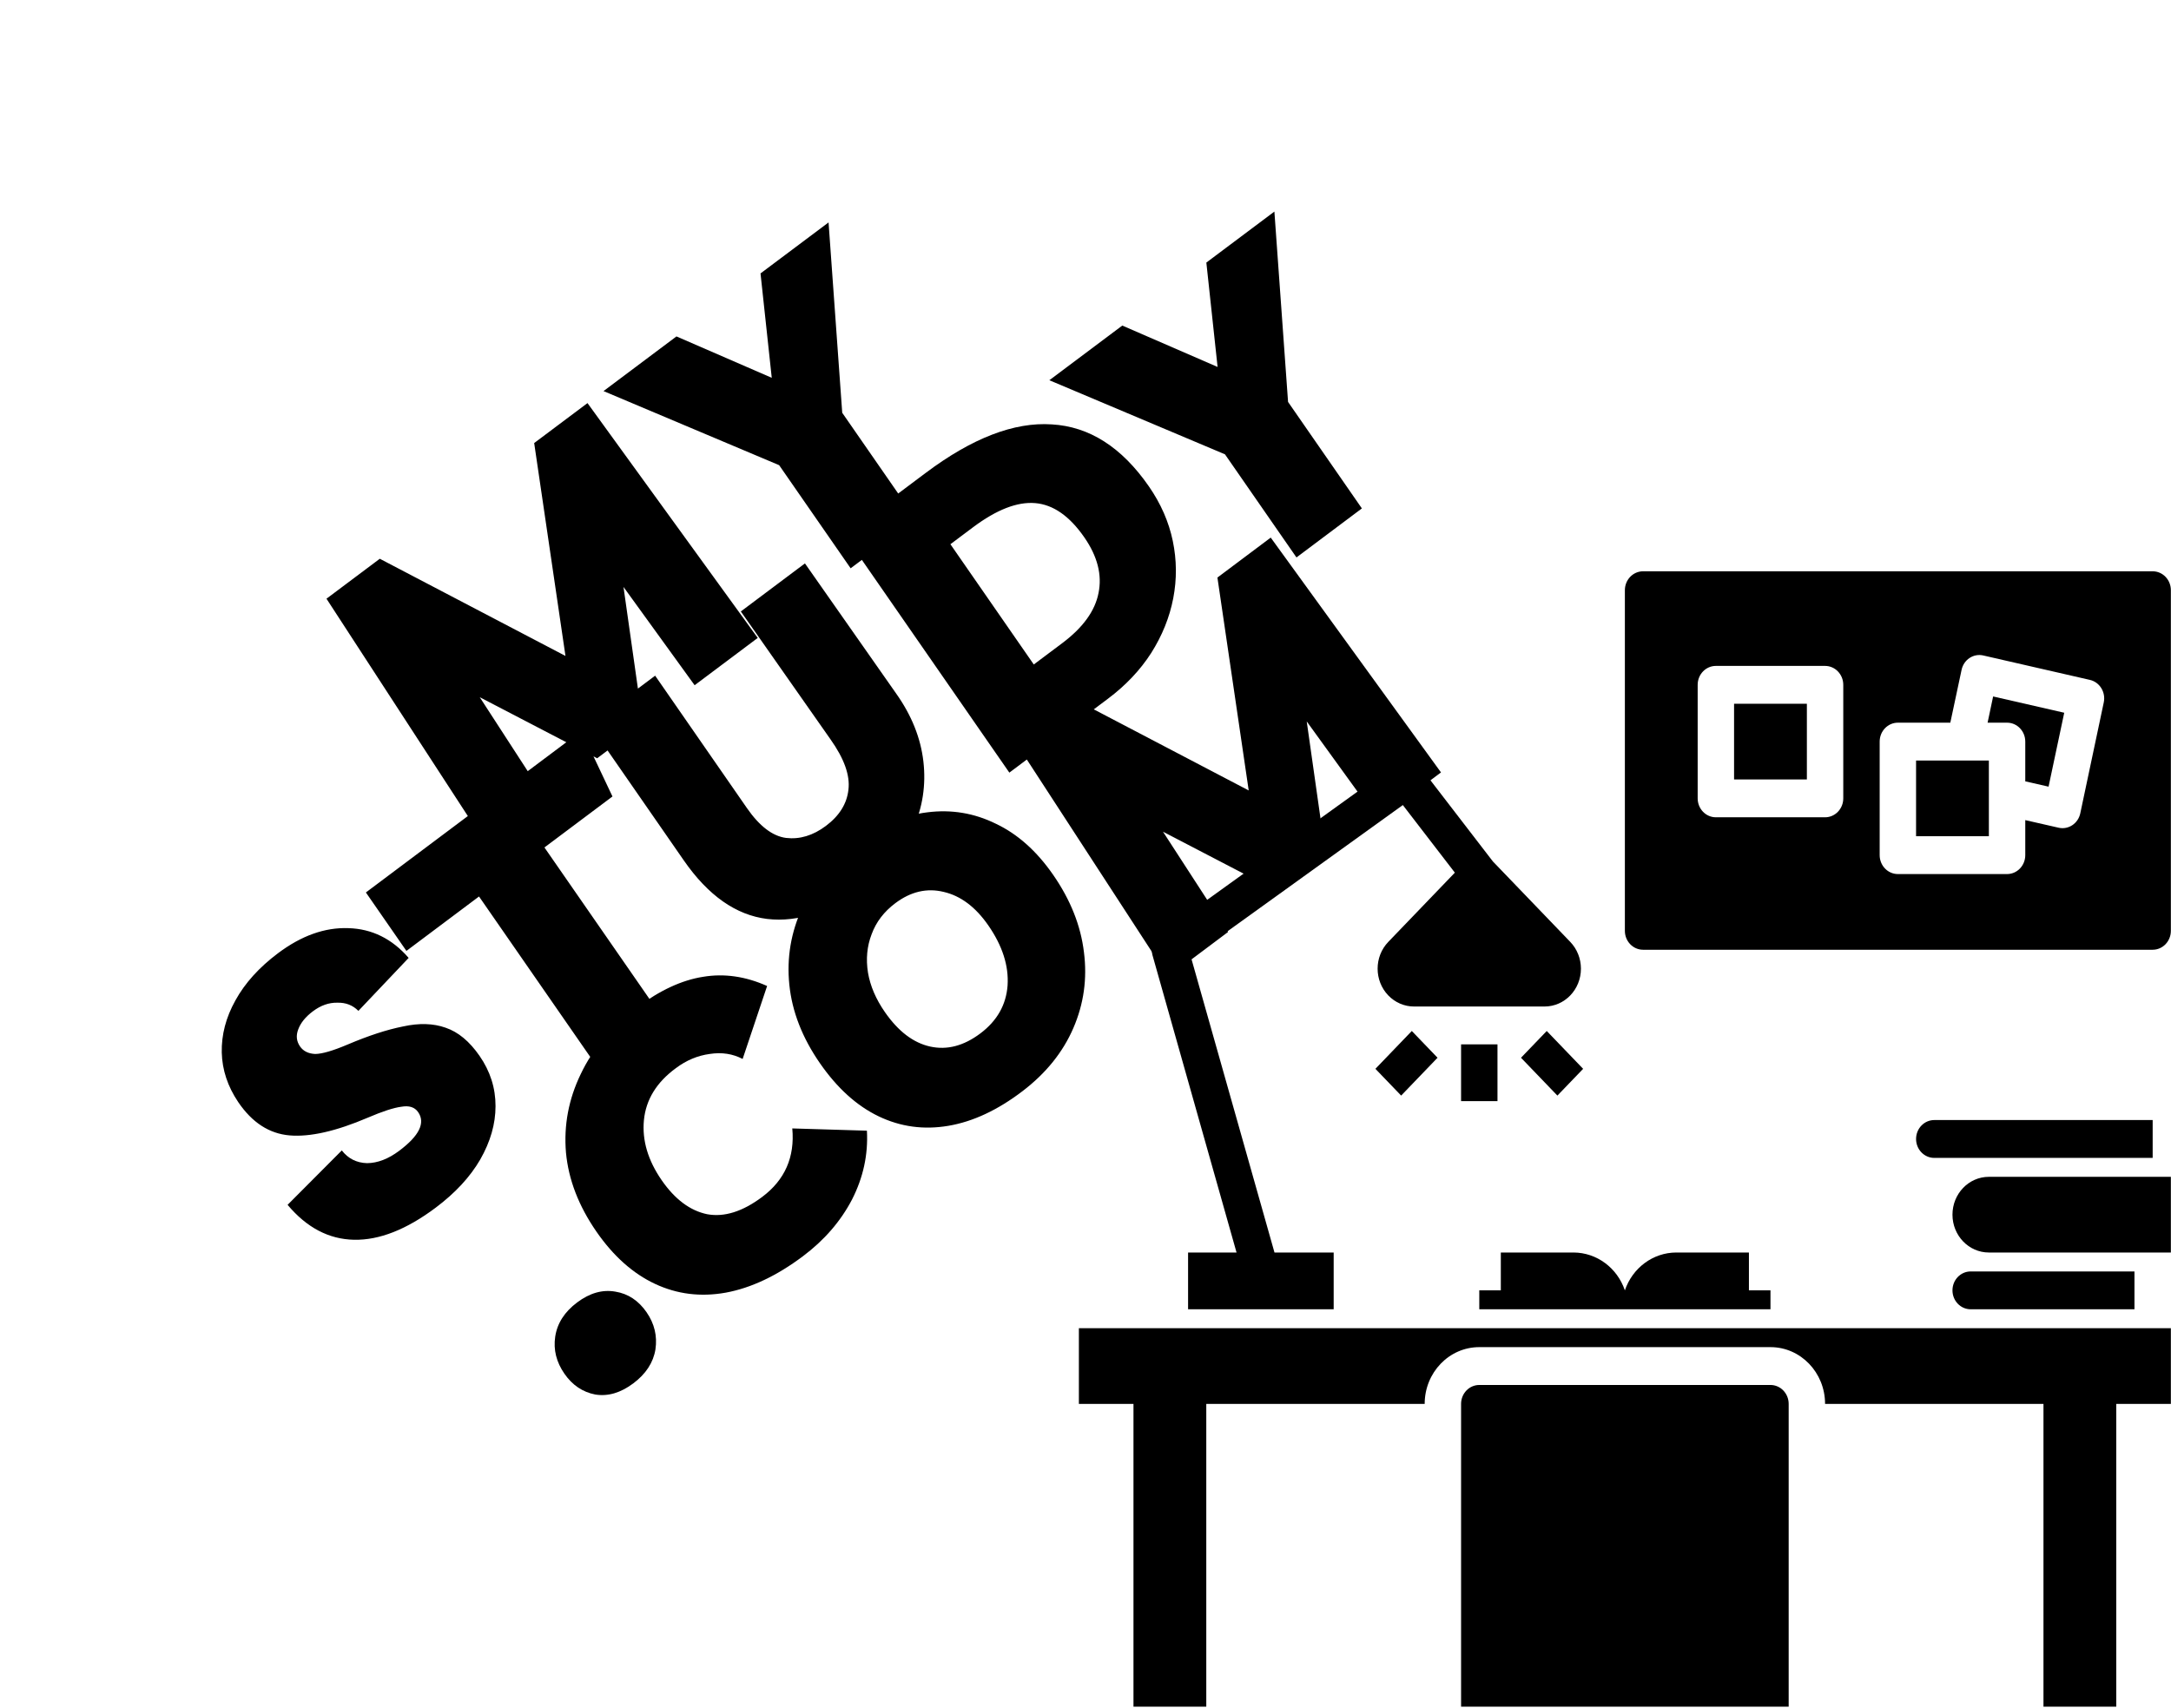 <svg width="478" height="376" viewBox="0 0 478 376" fill="none" xmlns="http://www.w3.org/2000/svg">
<g clip-path="url(#clip0)">
<path d="M329.707 229.962H321.693V242.462H329.707V229.962Z" fill="black"/>
<path d="M340.554 227.017L334.887 232.909L342.9 241.241L348.567 235.349L340.554 227.017Z" fill="black"/>
<path d="M310.844 227.016L302.831 235.348L308.498 241.24L316.511 232.908L310.844 227.016Z" fill="black"/>
<path d="M389.814 304.962H325.7C323.487 304.962 321.693 306.828 321.693 309.129V375.795H393.821V309.129C393.821 306.828 392.027 304.962 389.814 304.962Z" fill="black"/>
<path d="M345.735 207.403L328.689 189.678L312.801 169.024C311.488 167.311 309.125 166.947 307.391 168.191L255.298 205.691C253.885 206.711 253.256 208.556 253.735 210.274L272.256 275.795H261.585V288.295H293.642V275.795H280.611L262.239 210.841L308.87 177.27L320.322 192.153L305.664 207.403C302.535 210.658 302.535 215.935 305.665 219.188C307.168 220.75 309.205 221.628 311.33 221.628H340.069C344.495 221.627 348.082 217.896 348.082 213.294C348.081 211.084 347.237 208.966 345.735 207.403Z" fill="black"/>
<path d="M425.878 246.628C423.665 246.628 421.871 248.494 421.871 250.795C421.871 253.096 423.665 254.962 425.878 254.962H473.964V246.628H425.878Z" fill="black"/>
<path d="M433.892 279.962C431.679 279.962 429.885 281.828 429.885 284.129C429.885 286.43 431.679 288.295 433.892 288.295H469.956V279.962H433.892Z" fill="black"/>
<path d="M432.634 167.462H421.871V184.129H437.899V175.399V167.462H432.634Z" fill="black"/>
<path d="M397.828 154.962H381.799V171.629H397.828V154.962Z" fill="black"/>
<path d="M438.837 153.358L437.619 159.129H441.906C444.119 159.129 445.914 160.994 445.914 163.295V172.045L451.043 173.216L454.493 156.941L438.837 153.358Z" fill="black"/>
<path d="M473.964 125.795H361.764C359.551 125.795 357.757 127.661 357.757 129.962V204.962C357.757 207.263 359.551 209.129 361.764 209.129H473.964C476.176 209.129 477.971 207.263 477.971 204.962V129.962C477.971 127.661 476.176 125.795 473.964 125.795ZM405.842 175.795C405.842 178.096 404.048 179.962 401.835 179.962H377.792C375.579 179.962 373.785 178.096 373.785 175.795V150.795C373.785 148.494 375.579 146.629 377.792 146.629H401.835C404.048 146.629 405.842 148.494 405.842 150.795V175.795ZM463.196 154.67L458.027 179.087C457.55 181.334 455.412 182.754 453.251 182.258L445.914 180.583V188.295C445.914 190.596 444.119 192.462 441.906 192.462H417.864C415.651 192.462 413.857 190.596 413.857 188.295V163.295C413.857 160.994 415.651 159.129 417.864 159.129H429.412L431.889 147.504C432.364 145.256 434.501 143.834 436.662 144.328C436.663 144.328 436.664 144.329 436.665 144.329L460.143 149.708C462.304 150.202 463.671 152.423 463.196 154.67Z" fill="black"/>
<path d="M437.899 259.128C433.473 259.128 429.885 262.859 429.885 267.462C429.885 272.064 433.473 275.795 437.899 275.795H477.971V259.128H437.899Z" fill="black"/>
<path d="M385.069 284.129V275.795H369.041C363.965 275.817 359.449 279.152 357.757 284.129C356.065 279.152 351.549 275.817 346.473 275.795H330.444V284.129H325.7V288.295H389.814V284.129H385.069Z" fill="black"/>
<path d="M237.543 292.462V309.129H249.564V375.795H265.593V309.129H313.678C313.678 302.225 319.06 296.629 325.7 296.629H389.814C396.453 296.629 401.835 302.225 401.835 309.129H449.921V375.795H465.949V309.129H477.971V292.462H237.543Z" fill="black"/>
</g>
<path d="M106.775 185.481L71.883 131.832L83.621 123.034L124.502 144.433L117.613 97.556L129.352 88.758L166.837 140.464L152.938 150.882L137.277 129.238L141.559 159.41L131.477 166.967L105.63 153.52L119.954 175.603L106.775 185.481ZM182.427 48.977L185.438 90.892L201.692 114.339L187.289 125.135L171.547 102.427L132.879 86.114L148.939 74.077L169.921 83.19L167.447 60.204L182.427 48.977ZM95.926 265.923C89.492 270.745 83.501 273.1 77.952 272.988C72.402 272.876 67.525 270.313 63.319 265.298L75.257 253.315C76.652 255.117 78.504 256.051 80.813 256.119C83.135 256.102 85.497 255.194 87.897 253.394C92.314 250.084 93.703 247.245 92.062 244.878C91.31 243.793 90.087 243.398 88.395 243.693C86.716 243.902 84.245 244.705 80.982 246.102C74.003 249.085 68.266 250.387 63.773 250.009C59.279 249.63 55.501 247.179 52.438 242.656C50.127 239.218 48.923 235.587 48.826 231.763C48.743 227.854 49.742 224.033 51.823 220.3C53.919 216.482 57.055 213.007 61.232 209.877C66.369 206.026 71.517 204.191 76.675 204.371C81.882 204.514 86.315 206.699 89.974 210.925L78.909 222.59C77.678 221.34 76.131 220.739 74.267 220.787C72.417 220.75 70.628 221.379 68.9 222.675C67.267 223.898 66.186 225.233 65.657 226.679C65.141 228.04 65.276 229.287 66.062 230.421C66.78 231.457 67.893 232.009 69.4 232.078C70.921 232.062 73.289 231.374 76.504 230.013C81.125 228.049 85.2 226.718 88.729 226.021C92.272 225.238 95.4 225.329 98.111 226.294C100.871 227.223 103.362 229.29 105.584 232.495C107.942 235.898 109.115 239.589 109.103 243.57C109.104 247.466 107.985 251.377 105.745 255.303C103.52 259.144 100.247 262.684 95.926 265.923ZM128.018 160.943L134.851 175.378L119.872 186.605L147.355 226.251L132.952 237.046L105.469 197.401L89.481 209.384L80.559 196.514L128.018 160.943ZM163.114 134.637L177.229 124.058L197.319 152.722C200.717 157.519 202.713 162.504 203.309 167.677C203.904 172.851 203.143 177.805 201.026 182.539C198.909 187.273 195.498 191.403 190.793 194.93C183.111 200.687 175.814 203.159 168.903 202.345C162.039 201.495 155.924 197.199 150.557 189.457L129.842 159.575L144.245 148.78L164.448 177.922C167.217 181.916 170.087 184.111 173.06 184.505C176.081 184.863 179.008 183.981 181.84 181.858C184.817 179.627 186.472 176.963 186.806 173.865C187.187 170.732 185.867 167.038 182.845 162.784L163.114 134.637ZM222.234 170.127L185.829 117.612L203.833 104.117C214.059 96.453 223.303 92.896 231.565 93.447C239.84 93.914 246.969 98.461 252.951 107.091C255.583 110.888 257.338 114.892 258.216 119.105C259.093 123.318 259.128 127.525 258.321 131.728C257.513 135.93 255.89 139.956 253.452 143.806C251.028 147.571 247.848 150.929 243.911 153.88L222.234 170.127ZM227.613 146.314L233.878 141.618C238.439 138.199 241.103 134.517 241.869 130.571C242.683 126.588 241.638 122.501 238.732 118.31C235.485 113.626 231.885 111.116 227.932 110.782C223.98 110.447 219.411 112.223 214.225 116.11L209.256 119.834L227.613 146.314ZM280.588 46.588L283.599 88.503L299.853 111.95L285.45 122.746L269.708 100.038L231.04 83.725L247.1 71.688L268.082 80.801L265.608 57.815L280.588 46.588ZM139.429 304.613C136.644 306.7 133.855 307.517 131.06 307.064C128.279 306.526 126.017 304.999 124.274 302.485C122.496 299.92 121.819 297.206 122.241 294.342C122.677 291.393 124.287 288.875 127.072 286.788C129.856 284.7 132.663 283.908 135.492 284.41C138.286 284.863 140.572 286.372 142.35 288.936C144.093 291.451 144.747 294.183 144.311 297.132C143.841 300.032 142.213 302.526 139.429 304.613ZM190.874 248.969C191.161 254.224 190.068 259.277 187.594 264.129C185.086 268.931 181.48 273.095 176.775 276.621C171.014 280.94 165.351 283.611 159.786 284.634C154.269 285.622 149.081 284.978 144.22 282.702C139.359 280.425 135.065 276.6 131.339 271.225C127.408 265.554 125.166 259.742 124.613 253.787C124.108 247.796 125.189 242.041 127.855 236.521C130.487 230.951 134.636 226.043 140.301 221.797C145.294 218.054 150.128 215.818 154.801 215.087C159.441 214.308 164.14 214.982 168.898 217.11L163.51 233.175C161.333 232.034 158.925 231.666 156.287 232.07C153.615 232.424 151.126 233.465 148.821 235.193C144.562 238.31 142.214 242.131 141.775 246.656C141.351 251.095 142.66 255.509 145.702 259.898C148.608 264.089 151.937 266.577 155.69 267.36C159.458 268.058 163.502 266.788 167.823 263.549C172.816 259.807 175.022 254.781 174.442 248.472L190.874 248.969ZM225.16 240.243C219.673 244.431 214.219 246.983 208.798 247.898C203.378 248.814 198.261 248.116 193.448 245.804C188.635 243.492 184.331 239.599 180.537 234.125C176.64 228.504 174.391 222.734 173.79 216.815C173.189 210.897 174.15 205.231 176.672 199.819C179.194 194.407 183.216 189.631 188.737 185.493C193.778 181.714 198.924 179.507 204.172 178.869C209.469 178.196 214.5 179.034 219.265 181.382C224.044 183.645 228.245 187.389 231.869 192.616C235.697 198.139 237.96 203.824 238.657 209.671C239.402 215.481 238.627 221.045 236.33 226.363C234.034 231.681 230.311 236.308 225.16 240.243ZM215.827 227.569C219.523 224.798 221.529 221.272 221.844 216.99C222.124 212.658 220.709 208.249 217.598 203.762C214.795 199.718 211.524 197.262 207.785 196.393C204.093 195.489 200.543 196.314 197.134 198.869C194.638 200.74 192.898 203.018 191.914 205.704C190.896 208.34 190.628 211.163 191.11 214.174C191.606 217.099 192.845 219.992 194.828 222.852C197.768 227.093 201.09 229.623 204.795 230.442C208.501 231.262 212.178 230.304 215.827 227.569ZM257.208 215.098L222.315 161.449L234.054 152.651L274.934 174.05L268.046 127.173L279.784 118.375L317.27 170.081L303.371 180.498L287.71 158.855L291.992 189.027L281.91 196.584L256.063 183.137L270.387 205.22L257.208 215.098Z" fill="black"/>
<defs>
<clipPath id="clip0">
<rect width="240.428" height="250" fill="white" transform="translate(237.543 125.795)"/>
</clipPath>
</defs>
</svg>
